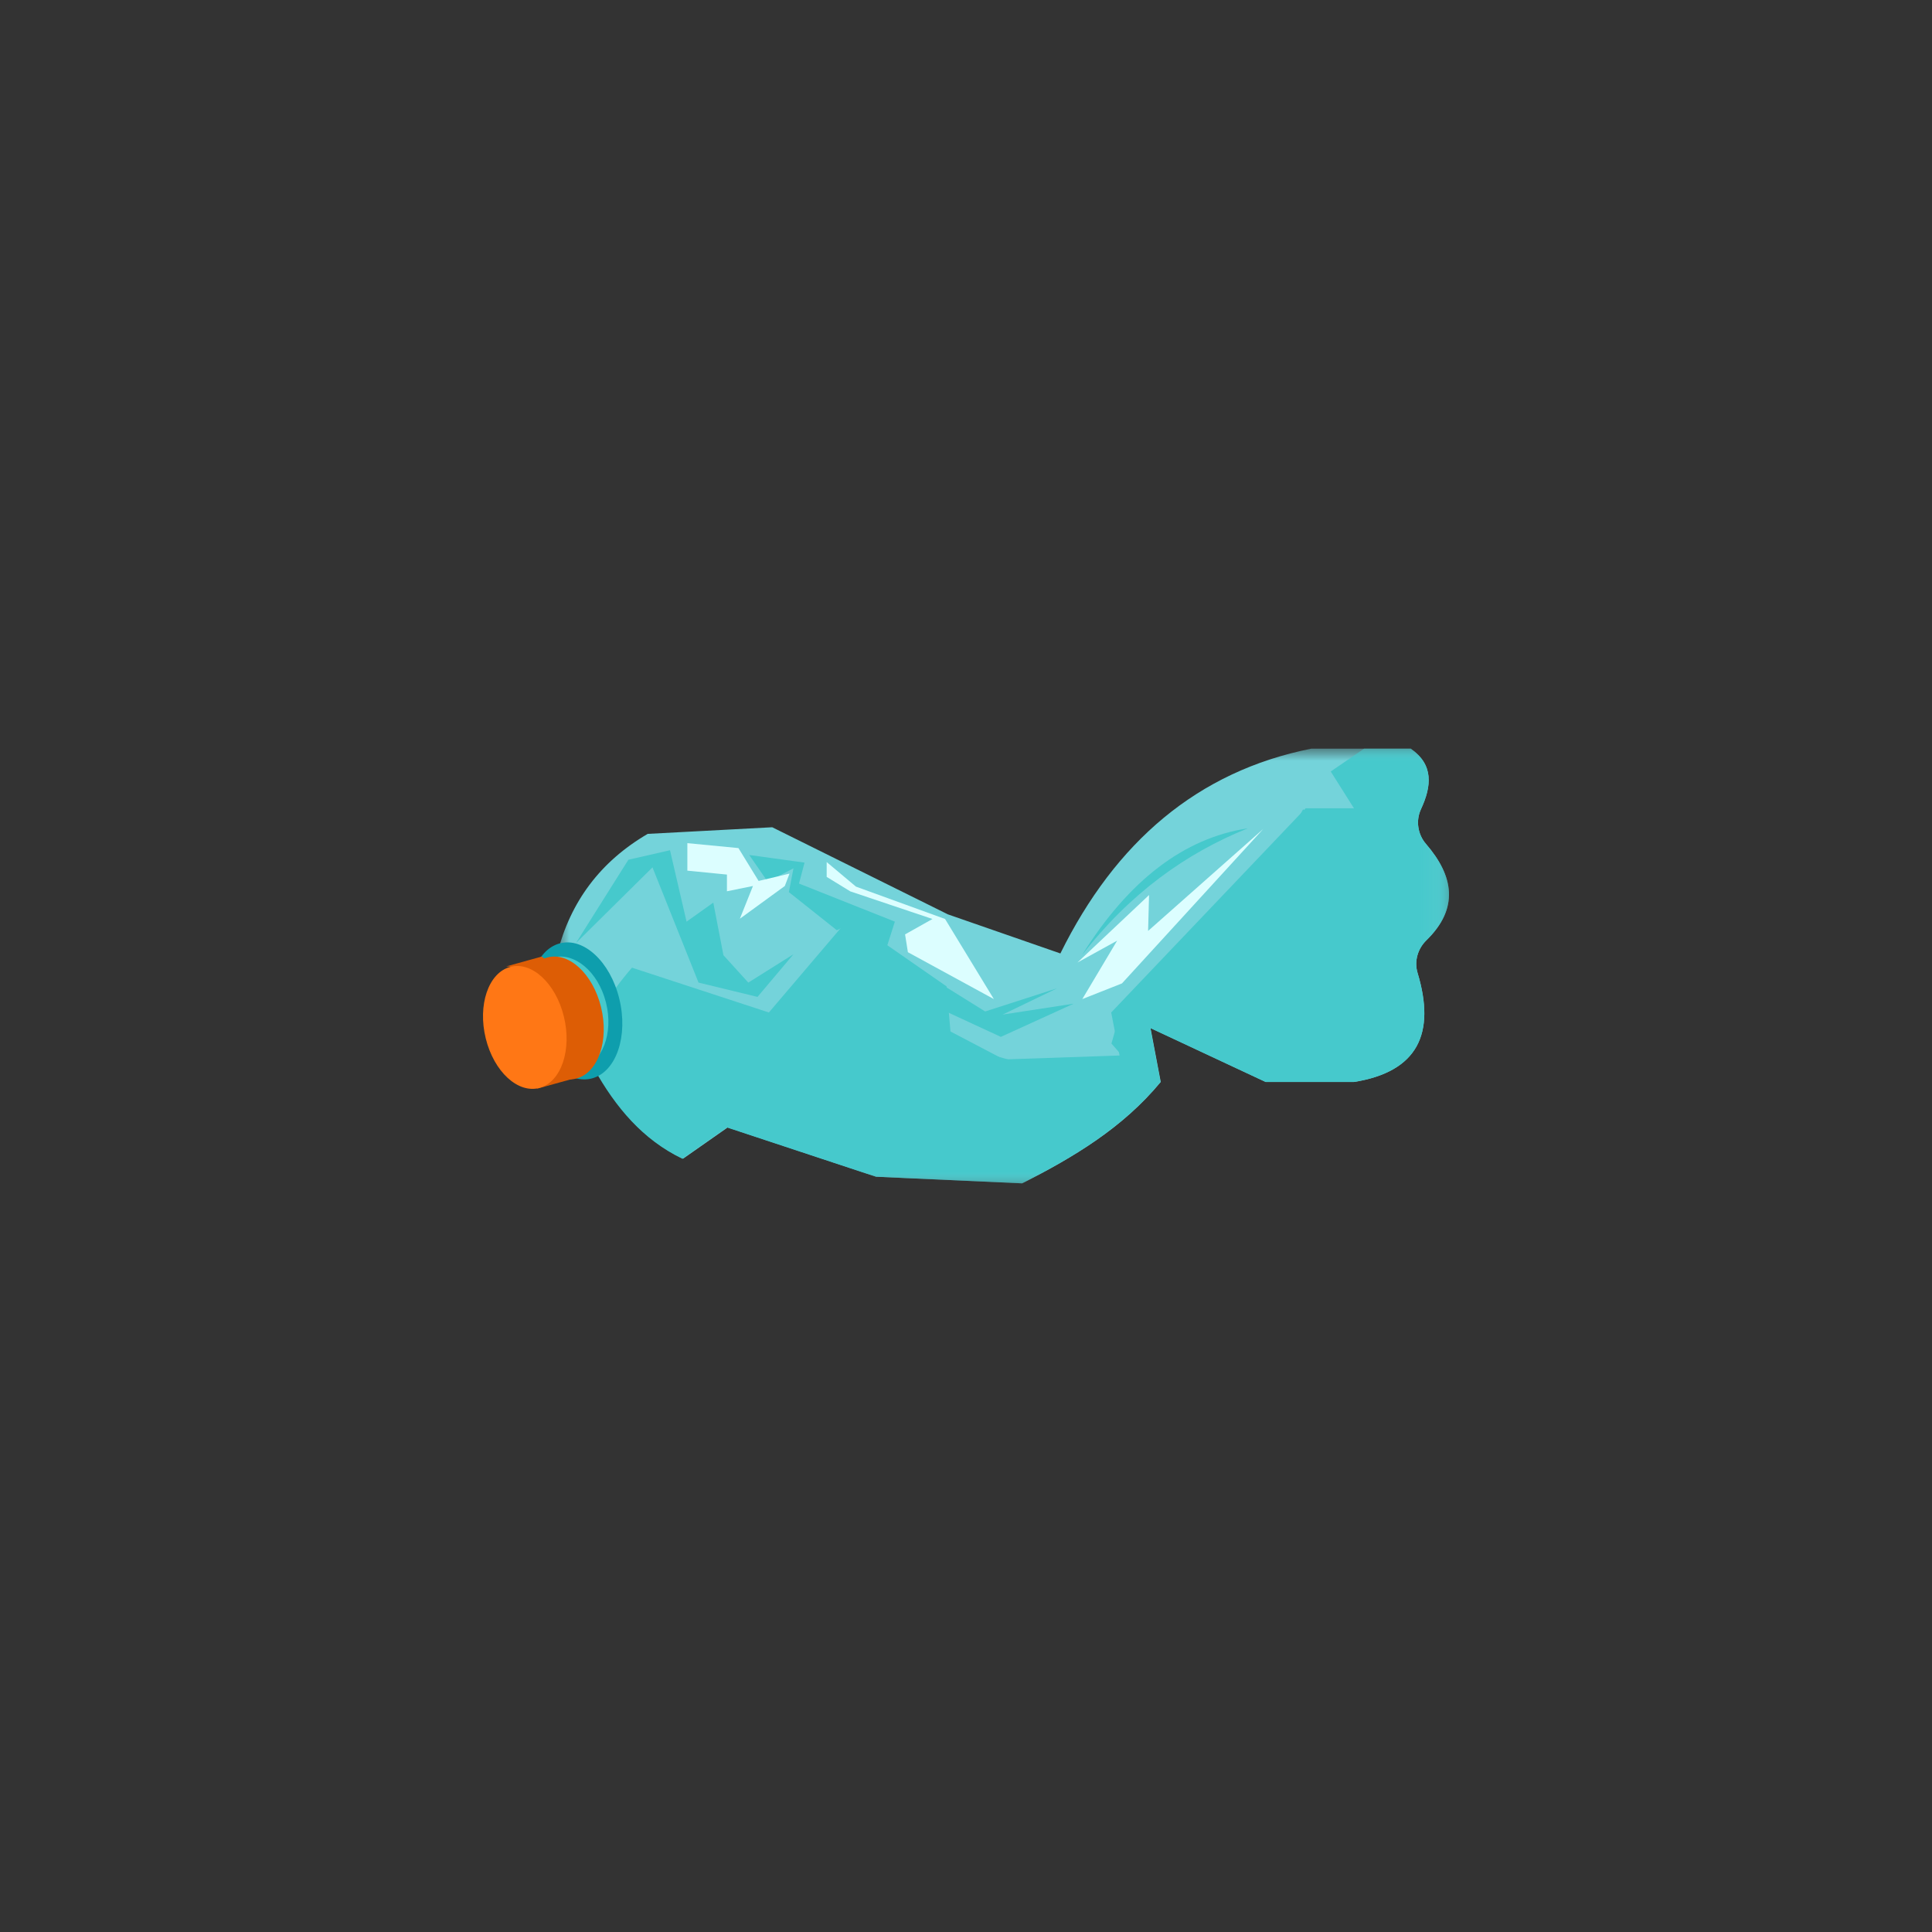 <?xml version="1.0" encoding="UTF-8"?>
<svg width="80px" height="80px" viewBox="0 0 80 80" version="1.1" xmlns="http://www.w3.org/2000/svg" xmlns:xlink="http://www.w3.org/1999/xlink">
    <rect x="0" y="0" width="80" height="80" fill="#333333" stroke="none"/>
    <title>icon/particle/p2</title>
    <defs>
        <polygon id="path-1" points="0 0 36.923 0 36.923 18 0 18"></polygon>
        <polygon id="path-3" points="0 0 35.769 0 35.769 18 0 18"></polygon>
    </defs>
    <g id="element" stroke="none" stroke-width="1" fill="none" fill-rule="evenodd">
        <g id="plastic-item" transform="translate(-107, -1347)">
            <g id="icon/particle/p2" transform="translate(107, 1347)">
                <rect id="Rectangle-Copy-8" x="0" y="0" width="80" height="80"></rect>
                <g id="icon/particle/p10" transform="translate(20, 31)">
                    <g id="Group-3" transform="translate(3.077, 0)">
                        <mask id="mask-2" fill="white">
                            <use xlink:href="#path-1"></use>
                        </mask>
                        <g id="Clip-2"></g>
                        <path d="M0,8.48 C0.545,6.335 1.78,4.676 3.743,3.529 L8.9,3.255 L16.174,6.862 L20.831,8.48 C23.108,3.87 26.503,0.94 31.221,0 L35.339,0 C36.296,0.669 36.206,1.552 35.763,2.506 C35.542,2.982 35.627,3.548 35.968,3.943 C37.117,5.272 37.354,6.603 35.986,7.937 C35.629,8.285 35.476,8.805 35.622,9.286 C36.378,11.789 35.636,13.377 32.992,13.802 L29.336,13.803 L24.563,11.569 L24.987,13.802 C23.408,15.713 21.371,16.92 19.253,18 L13.211,17.725 L7.053,15.686 L5.206,16.98 C3.571,16.197 2.442,14.853 1.55,13.247 L0,8.48 Z" id="Fill-1" fill="#74D3DA" mask="url(#mask-2)"></path>
                    </g>
                    <g id="Group-6" transform="translate(4.231, 0)">
                        <mask id="mask-4" fill="white">
                            <use xlink:href="#path-3"></use>
                        </mask>
                        <g id="Clip-5"></g>
                        <path d="M31.834,13.802 C34.481,13.377 35.224,11.789 34.467,9.286 C34.321,8.805 34.474,8.286 34.831,7.938 C36.2,6.603 35.963,5.272 34.814,3.943 C34.473,3.548 34.387,2.982 34.608,2.506 C35.052,1.552 35.142,0.669 34.184,0 L32.252,0 L30.872,0.946 L31.834,2.47 L29.832,2.47 L21.781,10.925 L22.128,12.706 L15.233,12.941 L14.964,9.844 L10.919,7.034 L7.607,10.925 L1.939,9.069 C1.939,9.069 0.556,10.608 0,12.124 L0.365,13.247 C1.259,14.853 2.389,16.197 4.025,16.981 L5.873,15.686 L12.037,17.726 L18.084,18 C20.204,16.92 22.242,15.713 23.823,13.802 L23.399,11.569 L28.175,13.802 L31.834,13.802 Z" id="Fill-4" fill="#46C9CC" mask="url(#mask-4)"></path>
                    </g>
                    <polygon id="Fill-7" fill="#46C9CC" points="29.231 10.198 31.955 12.522 35.11 12.251 36.923 9.841 36.357 3.13 33.386 6.954 34.335 8.66 32.228 10.436"></polygon>
                    <polygon id="Fill-9" fill="#46C9CC" points="7.444 12.997 7.308 10.37 12.634 13.391 15.235 10.811 17.716 10.851 25 14.67 20.259 16.043 14.366 14.67 11.159 14.727"></polygon>
                    <g id="Group-31" transform="translate(3.846, 0.978)" fill="#46C9CC">
                        <polygon id="Fill-11" points="0 7.076 2.174 3.622 3.897 3.228 4.583 6.186 5.69 5.397 6.11 7.575 7.14 8.709 9.01 7.535 7.521 9.301 5.079 8.709 3.172 3.938"></polygon>
                        <polygon id="Fill-13" points="7.178 3.425 7.941 4.53 9.01 3.977 8.82 4.963 10.804 6.54 11.414 6.264 11.643 7.062 12.33 7.575 12.33 8.946 13.208 6.185 9.239 4.608 9.468 3.741"></polygon>
                        <path d="M31.41,0.034 C33.236,1.367 34.144,3.186 32.822,6.186 C33.748,9.887 32.916,11.717 30.838,12.218 C33.133,12.445 34.098,11.09 33.776,8.208 C34.894,5.969 34.897,4.307 33.776,3.228 C34.119,0.922 33.398,-0.217 31.41,0.034" id="Fill-15"></path>
                        <path d="M23.358,10.033 L28.663,4.727 L30.99,3.228 L31.525,8.946 L31.525,2.597 L30.112,1.533 C28.425,4.755 25.768,7.474 22.557,9.905 L22.176,11.233 L23.32,12.531 L23.358,11.706 L23.015,10.878 L22.938,10.033 L23.358,10.033 Z" id="Fill-17"></path>
                        <polygon id="Fill-19" points="9.811 9.905 10.575 11.706 10.575 12.887 11.758 16.043 11.758 12.749 11.376 11.114"></polygon>
                        <polygon id="Fill-21" points="2.043 9.399 4.202 8.749 8.476 10.428 10.193 8.209 9.01 10.957 4.011 9.583"></polygon>
                        <polygon id="Fill-23" points="1.721 12.532 4.163 14.861 8.118 12.974 4.505 14.111"></polygon>
                        <path d="M27.823,2.321 C25.177,2.726 22.888,4.477 20.954,7.575 C22.946,5.005 25.27,3.348 27.823,2.321" id="Fill-25"></path>
                        <path d="M13.78,10.033 C15.716,11.529 18.739,12.282 22.328,12.648 L16.718,12.243 L13.78,10.033 Z" id="Fill-27"></path>
                        <polygon id="Fill-29" points="14.047 8.098 14.629 9.583 17.596 10.957 20.611 9.583 17.672 10.033 19.924 8.946 16.948 9.905"></polygon>
                    </g>
                    <path d="M4.529,13.65 C5.522,13.371 6.021,11.895 5.643,10.354 C5.266,8.812 4.156,7.789 3.163,8.068 C2.171,8.347 1.672,9.823 2.049,11.364 C2.426,12.906 3.536,13.929 4.529,13.65" id="Fill-32" fill="#0E9EAD"></path>
                    <path d="M4.04,13.261 C4.941,13.015 5.412,11.783 5.092,10.51 C4.772,9.237 3.783,8.406 2.882,8.652 C1.982,8.899 1.511,10.13 1.831,11.403 C2.151,12.675 3.14,13.508 4.04,13.261" id="Fill-34" fill="#46C9CC"></path>
                    <path d="M2.925,13.696 L4.418,13.293 C5.43,11.507 5.177,9.922 3.224,8.609 L1.731,9.012 C4.072,9.055 4.786,12.502 2.925,13.696" id="Fill-36" fill="#46C9CC"></path>
                    <path d="M3.884,13.655 C4.777,13.404 5.226,12.082 4.887,10.699 C4.547,9.317 3.548,8.4 2.655,8.65 C1.761,8.9 1.312,10.223 1.652,11.605 C1.991,12.987 2.99,13.905 3.884,13.655" id="Fill-38" fill="#DD5D05"></path>
                    <path d="M2.217,14.087 L3.687,13.679 C4.657,11.771 4.382,10.059 2.431,8.609 L0.962,9.017 C3.275,9.104 4.038,12.833 2.217,14.087" id="Fill-40" fill="#DD5D05"></path>
                    <path d="M2.345,14.046 C3.239,13.795 3.688,12.472 3.348,11.09 C3.009,9.709 2.01,8.79 1.116,9.041 C0.223,9.291 -0.226,10.614 0.113,11.996 C0.453,13.379 1.451,14.296 2.345,14.046" id="Fill-42" fill="#FF7715"></path>
                    <polygon id="Fill-44" fill="#DCFEFF" points="8.462 3.913 8.462 5.052 10.101 5.214 10.101 5.906 11.179 5.687 10.636 7.043 12.498 5.687 12.692 5.174 11.412 5.478 10.577 4.117"></polygon>
                    <polygon id="Fill-46" fill="#DCFEFF" points="14.231 5.31 15.209 5.91 18.612 7.053 17.477 7.691 17.594 8.429 21.154 10.37 19.133 7.053 15.443 5.713 14.231 4.696"></polygon>
                    <polygon id="Fill-48" fill="#DCFEFF" points="32.308 3.326 26.458 9.721 24.816 10.37 26.258 7.951 24.615 8.856 27.58 6.061 27.54 7.548"></polygon>
                </g>
            </g>
        </g>
    </g>
</svg>